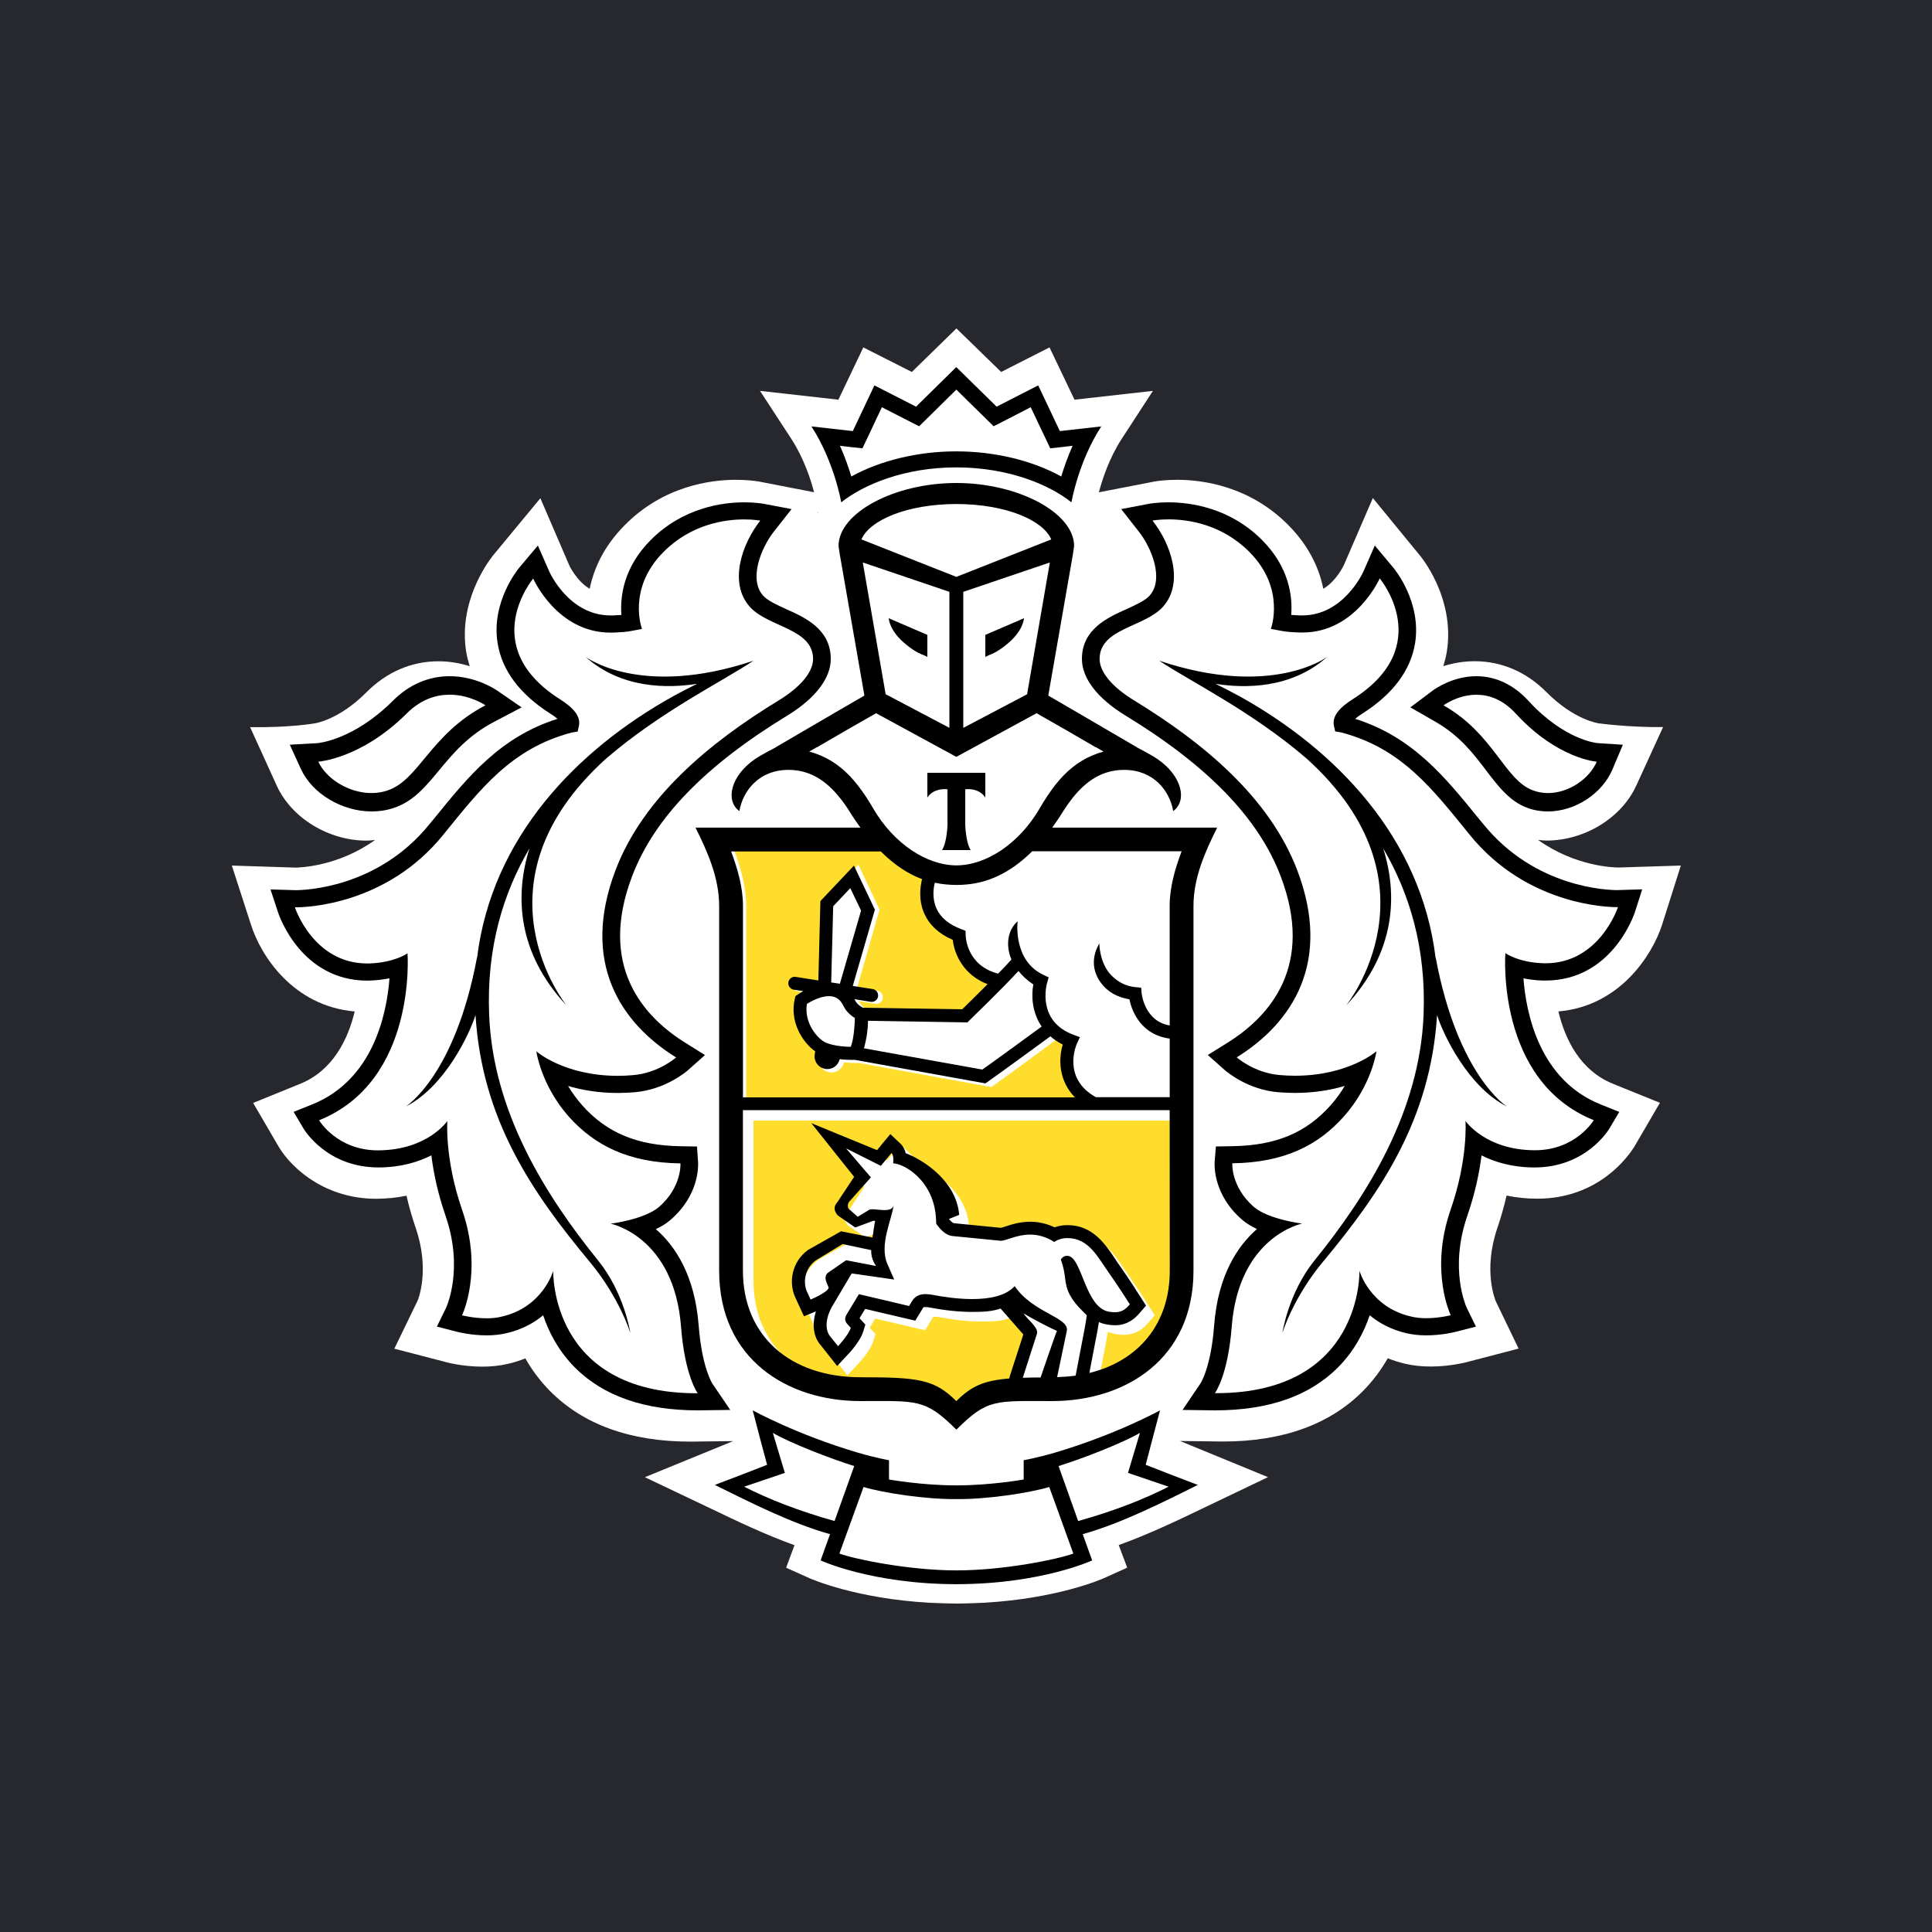 <svg width="150" height="150" viewBox="0 0 150 150" fill="none" xmlns="http://www.w3.org/2000/svg">
<rect width="150" height="150" fill="#27282E"/>
<path d="M129.04 71.809L130.5 67.202L125.669 67.352C125.261 67.352 122.294 67.269 119.415 65.212C119.63 65.233 119.844 65.262 120.063 65.262C123.026 65.262 125.892 63.504 127.041 60.991L129.12 56.45C126.515 56.483 124.133 56.16 124.133 56.16C124.111 56.156 122.235 55.919 120.063 53.734C118.506 52.167 116.579 51.337 114.491 51.337C113.578 51.337 112.761 51.499 112.059 51.719C112.168 51.35 112.273 50.977 112.332 50.591C112.997 46.341 110.22 43.098 110.22 43.102L106.588 38.669L104.336 43.878C104.328 43.894 103.759 45.113 102.741 45.711C102.434 44.181 101.681 42.46 100.069 40.813C97.03 37.712 93.331 37.252 91.395 37.252C90.499 37.252 89.859 37.347 89.703 37.372L85.318 38.222C85.571 37.256 86.109 35.576 87.094 34.063L89.514 30.347L83.424 31.032L81.484 26.972L77.73 28.88L74.258 25.5L70.795 28.88L67.028 26.972L65.092 31.032L59.007 30.347L61.431 34.063C62.416 35.576 62.955 37.252 63.203 38.218L59.02 37.405L58.877 37.38C58.666 37.347 58.031 37.252 57.13 37.252C55.194 37.252 51.495 37.716 48.465 40.813C46.849 42.455 46.096 44.181 45.784 45.711C44.774 45.122 44.21 43.919 44.21 43.919L41.954 38.682L38.264 43.144C37.813 43.72 35.587 46.768 36.193 50.599C36.256 50.981 36.357 51.354 36.467 51.723C35.768 51.503 34.951 51.342 34.038 51.342C31.951 51.342 30.023 52.171 28.462 53.738C26.299 55.915 24.431 56.16 24.447 56.16C24.447 56.16 22.473 56.508 19.418 56.454L21.485 60.995C22.633 63.512 25.504 65.266 28.462 65.266C28.685 65.266 28.9 65.237 29.119 65.216C26.248 67.273 23.282 67.356 22.924 67.36L18 67.202L19.49 71.805C20.239 74.177 22.743 78.108 27.54 78.531C27.019 80.687 25.861 83.1 23.32 84.141L19.654 85.63L21.653 89.059C22.781 90.909 25.428 93.073 29.199 93.073C30.015 93.069 30.802 92.99 31.56 92.833C31.753 93.678 31.997 94.524 32.283 95.362C33.407 98.654 32.439 100.952 32.426 100.976L30.617 104.712L34.657 105.762C34.707 105.778 35.928 106.106 37.456 106.106C38.15 106.106 38.811 106.035 39.434 105.89C39.905 105.782 40.355 105.637 40.789 105.463C41.31 106.388 41.946 107.229 42.687 107.984C45.275 110.601 48.94 111.927 53.587 111.927H53.603L56.92 111.886L50.068 114.689L55.27 117.165C57.16 118.073 59.403 119.147 61.683 119.968L61.035 121.718L62.828 122.522C62.988 122.593 66.435 124.114 72.167 124.438C72.167 124.438 73.551 124.5 74.313 124.5C75.075 124.5 76.443 124.434 76.443 124.434C82.136 124.102 85.558 122.597 85.718 122.522L87.515 121.713L86.858 119.959C89.207 119.113 91.53 117.998 93.34 117.127L98.444 114.685L91.614 111.878L94.943 111.919C99.593 111.919 103.263 110.592 105.847 107.972C106.584 107.221 107.219 106.379 107.745 105.455C108.179 105.629 108.633 105.774 109.104 105.882C109.723 106.027 110.384 106.097 111.078 106.097C112.58 106.097 113.813 105.77 113.847 105.762L117.904 104.704L116.136 101.038C116.095 100.943 115.127 98.65 116.25 95.353C116.537 94.512 116.776 93.666 116.97 92.824C117.732 92.982 118.527 93.065 119.348 93.065C124.149 93.065 126.452 89.735 126.898 89.013L128.876 85.622L125.21 84.137C122.664 83.096 121.511 80.679 120.993 78.527C125.723 78.129 128.265 74.198 129.04 71.809ZM63.523 39.806L63.472 39.818L63.514 39.764L63.523 39.806Z" fill="white"/>
<path d="M74.25 39C70.722 39.005 68.078 40.343 67.5 41.916L74.25 45L81 41.916C80.426 40.343 77.782 39.005 74.25 39Z" fill="white"/>
<path d="M75.075 116.369H75.067H75.004H74.933H74.929C72.602 116.385 69.401 115.928 67.856 115.5L66 120.29C67.224 120.706 71.37 121.5 75.004 121.5C78.63 121.5 82.78 120.702 84 120.29L82.148 115.5C80.599 115.933 77.402 116.385 75.075 116.369Z" fill="white"/>
<path d="M88.046 111C86.821 111.882 84.089 113.206 82.5 113.821L83.835 118.5C86.294 117.646 88.322 116.646 90 115.576L87.231 114.403L88.046 111Z" fill="white"/>
<path d="M60.455 111L61.274 114.403L58.5 115.576C60.175 116.646 62.215 117.646 64.664 118.5L66 113.821C64.417 113.206 61.68 111.878 60.455 111Z" fill="white"/>
<path d="M74.244 34.264C76.967 34.264 79.64 34.893 81.693 36C81.881 35.39 82.143 34.651 82.5 33.877L81.724 33.968L80.909 34.052L80.564 33.335L79.526 31.213L77.633 32.168L76.897 32.532L76.309 31.971L74.252 30L72.199 31.971L71.611 32.532L70.874 32.168L68.97 31.213L67.944 33.335L67.591 34.052L66.776 33.968L66 33.877C66.356 34.654 66.615 35.39 66.807 36C68.864 34.893 71.529 34.264 74.244 34.264Z" fill="white"/>
<path d="M118.899 61.302C119.327 61.439 119.765 61.5 120.198 61.5C122.068 61.5 123.877 60.384 124.5 59.106C124.5 59.106 121.069 58.912 117.381 55.455C116.206 54.334 114.964 54 113.898 54C112.242 54 111 54.809 111 54.809C115.454 56.997 116.363 60.512 118.899 61.302Z" fill="white"/>
<path d="M29.32 61.5C29.704 61.5 30.094 61.439 30.466 61.302C32.729 60.512 33.541 56.997 37.5 54.809C37.5 54.809 36.392 54 34.928 54C33.977 54 32.873 54.334 31.824 55.455C28.55 58.912 25.5 59.106 25.5 59.106C26.046 60.384 27.657 61.5 29.32 61.5Z" fill="white"/>
<path d="M120.139 75.557C120.208 75.561 120.269 75.561 120.342 75.561C124.566 75.561 126 71.127 126 71.127H125.918C125.143 71.127 118.86 70.95 114.421 65.419C111.497 61.783 109.103 58.585 104.37 57.328L103.905 57.248L103.802 56.784C103.672 56.075 104.168 55.413 105.292 54.696C111.82 50.507 107.389 45.166 107.389 45.166C107.389 45.166 105.524 49.439 101.351 49.439C101.252 49.439 101.145 49.435 101.041 49.435C100.568 49.41 100.111 49.393 99.65 49.296L98.879 49.148C98.879 49.148 100.068 45.98 97.2 43.069C95.038 40.871 92.407 40.5 90.887 40.5C90.121 40.5 89.634 40.597 89.634 40.597C91.077 42.445 92.119 45.508 90.452 47.398C89.014 49.022 85.5 49.102 85.5 51.523C85.5 52.548 86.478 53.746 88.235 54.822C93.518 58.083 98.763 62.407 100.942 68.204C103.668 75.435 100.598 80.231 96.214 82.982C96.214 82.982 97.588 84.222 99.582 84.378C99.986 84.416 100.382 84.433 100.753 84.433C104.96 84.433 107.135 82.501 107.135 82.501C107.135 82.501 106.777 85.171 104.585 87.652C102.566 89.942 99.913 91.288 95.869 91.347C95.869 91.347 95.74 93.187 97.532 94.777C98.677 95.781 101.325 96.11 101.325 96.11C101.325 96.11 96.369 97.093 95.822 104.265C95.525 108.15 94.513 109.5 94.513 109.5H94.603C106.105 109.5 105.808 99.835 105.808 99.835C105.808 99.835 106.609 102.695 109.817 103.442C110.205 103.543 110.618 103.581 111.014 103.581C112.048 103.581 112.944 103.345 112.944 103.345C112.944 103.345 111.264 99.873 112.931 95.017C114.313 90.989 114.089 88.002 114.089 88.002C114.089 88.002 115.639 90.297 119.481 90.318H119.519C122.719 90.318 124.114 87.943 124.114 87.943C116.445 84.825 117.203 74.76 117.203 74.76C117.203 74.76 118.197 75.485 120.139 75.557ZM117.831 86.07C114.713 84.564 112.741 80.564 112.263 79.122C111.747 87.053 107.794 92.558 103.173 97.857C100.774 100.603 99.939 103.273 99.939 103.273C99.939 103.273 100.4 100.249 102.475 97.785C106.786 92.71 110.881 86.395 111.187 79.092C111.398 73.996 110.058 69.862 107.97 66.457C109.137 70.005 108.973 74.35 105.007 78.404C105.007 78.404 112.901 69.136 101.864 59.636C97.446 56.02 92.614 53.789 90.125 52.207C99.116 55.08 103.504 51.916 103.504 51.916C100.632 54.354 96.916 54.312 94.612 53.962C95.237 54.261 95.887 54.573 96.589 54.94C104.168 58.973 110.98 65.609 112.143 74.802V74.73C113.908 83.754 117.831 86.07 117.831 86.07Z" fill="white"/>
<path d="M47.177 96.11C47.177 96.11 49.826 95.785 50.972 94.777C52.759 93.187 52.634 91.347 52.634 91.347C48.586 91.292 45.937 89.942 43.904 87.656C41.729 85.175 41.368 82.505 41.368 82.505C41.368 82.505 43.542 84.437 47.746 84.437C48.125 84.437 48.517 84.42 48.922 84.382C50.915 84.226 52.294 82.986 52.294 82.986C47.91 80.235 44.834 75.435 47.556 68.204C49.74 62.412 54.981 58.083 60.265 54.822C62.022 53.746 63 52.553 63 51.523C63 49.102 59.49 49.022 58.052 47.398C56.385 45.508 57.431 42.441 58.87 40.597C58.87 40.597 58.392 40.5 57.621 40.5C56.105 40.5 53.474 40.871 51.312 43.069C48.435 45.98 49.628 49.148 49.628 49.148L48.857 49.296C48.396 49.393 47.935 49.41 47.466 49.435C47.358 49.435 47.263 49.439 47.16 49.439C42.978 49.439 41.122 45.17 41.122 45.17C41.122 45.17 36.691 50.511 43.215 54.7C44.339 55.417 44.83 56.08 44.701 56.788L44.598 57.252L44.124 57.332C39.4 58.59 37.001 61.788 34.077 65.424C29.645 70.946 23.37 71.127 22.586 71.127H22.5C22.5 71.127 23.934 75.561 28.159 75.561C28.228 75.561 28.288 75.561 28.361 75.557C30.304 75.489 31.303 74.76 31.303 74.76C31.303 74.76 32.052 84.821 24.391 87.943C24.391 87.943 25.786 90.318 28.986 90.318H29.024C32.87 90.297 34.417 88.002 34.417 88.002C34.417 88.002 34.193 90.989 35.571 95.017C37.237 99.873 35.567 103.345 35.567 103.345C35.567 103.345 36.462 103.581 37.492 103.581C37.892 103.581 38.301 103.543 38.685 103.442C41.889 102.695 42.694 99.835 42.694 99.835C42.694 99.835 42.401 109.5 53.904 109.5H53.986C53.986 109.5 52.978 108.15 52.686 104.265C52.134 97.093 47.177 96.11 47.177 96.11ZM45.33 97.857C40.709 92.558 36.76 87.053 36.238 79.122C35.76 80.56 33.796 84.564 30.679 86.07C30.679 86.07 34.597 83.754 36.359 74.73V74.802C37.526 65.614 44.335 58.973 51.919 54.94C52.612 54.569 53.271 54.257 53.892 53.962C51.587 54.312 47.871 54.354 44.998 51.916C44.998 51.916 49.387 55.08 58.374 52.207C55.885 53.789 51.058 56.02 46.639 59.636C35.597 69.136 43.495 78.404 43.495 78.404C39.524 74.346 39.365 70.005 40.532 66.457C38.439 69.866 37.104 73.996 37.319 79.092C37.621 86.395 41.716 92.71 46.019 97.785C48.099 100.244 48.568 103.273 48.568 103.273C48.568 103.273 47.724 100.603 45.33 97.857Z" fill="white"/>
<path d="M66.13 60.478C66.311 60.677 66.488 60.894 66.657 61.11C66.698 61.161 66.735 61.207 66.776 61.267C66.932 61.483 67.093 61.712 67.245 61.945C67.278 61.992 67.311 62.047 67.348 62.102C67.533 62.39 67.706 62.687 67.879 62.992C69.462 65.812 72 67.496 74.25 67.5C76.504 67.496 79.034 65.812 80.626 62.992C80.802 62.679 80.979 62.373 81.165 62.089C81.193 62.047 81.222 62.009 81.247 61.966C81.403 61.725 81.568 61.487 81.74 61.258C81.778 61.207 81.811 61.165 81.843 61.123C82.02 60.898 82.201 60.677 82.386 60.474C82.419 60.44 82.444 60.41 82.472 60.385C83.279 59.532 84.241 58.884 85.5 58.523L84.941 58.188H84.907L82.678 56.853L80.387 55.5L74.266 58.935L74.25 58.922L74.238 58.935L68.113 55.5L65.826 56.849L63.592 58.184H63.568L63 58.519C64.263 58.88 65.221 59.52 66.031 60.372C66.069 60.406 66.093 60.444 66.13 60.478ZM71.774 60.202H74.365H76.952V62.034C76.344 61.267 75.159 61.424 75.159 61.424V64.065C75.159 64.065 75.204 65.363 75.644 65.927H74.365H73.082C73.53 65.367 73.571 64.065 73.571 64.065V61.424C73.571 61.424 72.391 61.267 71.774 62.034V60.202Z" fill="white"/>
<path d="M73.5 57V45.897L67.5 43.5L69.084 54.26L73.5 57ZM72.21 48.623V50.406L71.92 50.248C71.905 50.234 71.48 50.121 70.735 49.427C69.505 48.303 69.483 47.267 69.483 47.267L72.21 48.623Z" fill="white"/>
<path d="M79.422 54.26L81 43.5L75 45.897V57L79.422 54.26ZM76.29 48.623L79.02 47.271C79.02 47.271 78.998 48.307 77.763 49.431C77.021 50.125 76.592 50.239 76.577 50.252L76.287 50.41V48.623H76.29Z" fill="white"/>
<path d="M64.266 82.17C64.789 82.443 65.423 82.5 65.747 82.5C65.76 82.443 65.777 82.371 65.793 82.285C65.823 82.147 65.85 82.013 65.87 81.86C65.96 81.191 65.993 80.432 66 79.944C65.78 79.748 65.47 79.4 65.296 78.879C65.096 78.277 64.813 78 64.396 78C63.856 78 63.276 78.463 63.029 78.683C62.832 80.35 63.689 81.865 64.266 82.17Z" fill="white"/>
<path d="M79.239 76.5C78.016 77.829 75.625 80.144 75.507 80.262L75.364 80.409L67.806 80.291C67.802 81.039 67.68 81.677 67.561 82.143C67.541 82.221 67.52 82.303 67.5 82.385L76.492 84C77.428 83.346 80.003 81.465 81 80.729C80.272 79.665 80.203 78.406 80.367 77.518C79.892 77.212 79.529 76.868 79.239 76.5Z" fill="white"/>
<path d="M79.754 66.013C77.954 67.816 76.226 68.482 74.684 68.635C74.405 68.665 74.122 68.682 73.835 68.682H73.814H73.797C73.509 68.682 73.222 68.665 72.943 68.635C72.673 68.61 72.39 68.567 72.107 68.503C72.005 68.908 71.879 69.757 72.242 70.558C72.567 71.288 73.231 71.829 74.198 72.187L74.523 72.315L74.528 72.669C74.528 72.776 74.604 75.07 77.084 75.705C77.49 75.283 77.857 74.903 78.128 74.588C77.621 73.385 77.887 72.158 78.622 71.556C78.588 71.684 78.267 74.695 80.658 75.812L81.051 75.999L80.933 76.422C80.895 76.549 80.097 79.462 82.991 80.545L83.502 80.741L83.274 81.244C83.223 81.355 82.086 83.999 84.761 85.5H90.562V80.852C88.5 80.596 87.626 78.925 87.402 77.739C86.442 77.573 85.699 77.155 85.192 76.473C83.975 74.857 85.023 73.377 85.036 73.296C85.031 73.309 85.036 74.887 85.999 75.859C86.476 76.328 87.043 76.69 87.9 76.771L88.323 76.81L88.361 77.245C88.369 77.338 88.602 79.471 90.566 79.807L90.562 70.315C90.562 68.844 90.989 67.365 91.5 66H79.754V66.013Z" fill="white"/>
<path d="M64.7 70.701L64.5 77.878L65.37 78L67.5 71.116L66.419 69L64.7 70.701Z" fill="white"/>
<path d="M82.334 98.462C82.382 98.462 82.437 98.471 82.49 98.484C83.467 98.78 83.715 102.522 85.431 102.857C85.599 102.895 85.754 102.903 85.89 102.903C86.385 102.903 86.681 102.679 87 102.281C87 102.281 86.138 100.841 85.491 99.872C84.633 98.602 83.966 97.065 82.37 97.065C82.334 97.065 82.286 97.065 82.246 97.07C81.719 97.099 81.396 97.37 81.396 97.37C80.749 96.938 80.146 96.79 79.6 96.79C78.597 96.79 77.819 97.277 77.432 97.277H77.416L73.847 96.905C73.288 96.85 72.85 96.252 72.69 96.02C72.65 95.956 72.63 95.918 72.63 95.918C72.63 95.816 72.63 95.711 72.622 95.618C72.502 92.523 70.243 91.198 69.44 91.177C69.44 91.177 69.536 90.588 69.317 90.364L68.53 91.376L65.948 90L67.788 92.282L66.227 94.14C66.031 94.352 66.055 94.64 66.135 94.758L66.81 95.389L67.664 94.838C67.708 94.805 67.784 94.796 67.879 94.796C68.115 94.796 68.47 94.86 68.79 94.86C69.137 94.86 69.44 94.779 69.477 94.432C69.369 95.579 68.367 97.573 69.025 99.139L69.512 100.321L66.359 99.838L64.882 102.484C64.427 103.365 64.355 104.317 64.794 104.834L65.345 105.566C65.345 105.566 66.119 104.694 66.295 104.122L66.043 103.83C65.832 103.585 65.844 103.365 65.972 103.098L66.898 101.468L70.622 102.399L70.817 102.044C71.069 101.599 71.432 101.464 71.832 101.464C71.995 101.464 72.163 101.485 72.338 101.515C73.029 101.658 74.167 101.853 75.304 101.853C76.554 101.853 77.791 101.616 78.45 100.833C79.799 102.954 82.533 103.293 82.318 104.368L81.599 108C82.074 107.979 82.533 107.945 82.968 107.882L83.651 104.101C83.727 103.69 83.799 103.136 83.799 103.136C83.535 102.852 82.897 102.251 82.537 101.523C82.054 100.541 82.318 100.029 81.867 98.75C81.883 98.759 82.018 98.462 82.334 98.462ZM68.402 93.154C68.219 93.15 68.087 92.984 68.095 92.79C68.111 92.603 68.259 92.455 68.439 92.472C68.622 92.481 68.754 92.65 68.746 92.836C68.73 93.022 68.578 93.166 68.402 93.154Z" fill="white"/>
<path d="M63.471 102C63.471 102 64.873 101.447 64.999 101.05L64.814 100.602C64.682 100.31 64.7 99.992 64.954 99.817L66.469 98.811L69 99.277C69 99.277 68.542 98.728 68.587 97.992L66.174 97.5L63.897 98.833C62.922 99.534 62.85 100.68 63.172 101.36L63.471 102Z" fill="white"/>
<path d="M79.5 108C79.973 107.98 80.494 107.97 81.066 107.97C81.066 107.97 82.424 103.779 82.5 103.644C81.738 103.289 80.158 102.405 79.547 102C79.95 102.635 80.929 103.364 80.735 103.924L79.5 108Z" fill="white"/>
<path d="M91.5 87H58.5V99.406C58.5 104.478 62.173 107.654 67.593 107.654C72.124 107.654 73.317 107.829 75.002 109.5C76.163 108.344 77.124 107.912 79.095 107.75L79.141 107.558L80.181 104.345C80.123 104.274 78.422 102.341 78.422 102.341C77.748 102.565 77.182 102.603 76.229 102.603C75.252 102.603 74.149 102.491 72.956 102.266C72.835 102.237 72.723 102.229 72.61 102.229C72.465 102.229 72.452 102.241 72.415 102.312L72.207 102.653L71.828 103.276L71.117 103.114L67.951 102.37L67.519 103.085L67.585 103.16L67.972 103.584L67.802 104.137C67.569 104.86 66.811 105.704 66.583 105.937L65.792 106.785L65.073 105.875L64.532 105.197C63.962 104.561 63.829 103.584 64.149 102.561C64.141 102.569 64.128 102.574 64.116 102.574L63.221 102.944L62.818 102.071L62.535 101.451C62.048 100.362 62.227 98.77 63.537 97.809L66.088 96.371L68.513 96.849C68.571 96.616 68.658 95.785 68.729 95.573C68.683 95.568 68.638 95.556 68.592 95.556L67.194 96.076L65.846 95.144C65.846 95.144 65.318 94.637 65.796 94.13L67.103 92.155L63.796 88.006L68.879 90.093L69.216 89.673L69.902 88.854L70.68 89.594C70.901 89.806 71.025 90.068 71.088 90.33C72.49 90.875 74.998 92.484 75.218 95.099L74.432 95.415V95.435C74.611 95.647 74.761 95.735 74.807 95.743L78.434 96.101C78.525 96.084 78.642 96.042 78.771 96.005C79.22 95.851 79.898 95.631 80.701 95.631C81.354 95.631 81.987 95.78 82.594 96.063C82.819 95.98 83.093 95.918 83.409 95.897L83.584 95.892C85.526 95.892 86.492 97.344 87.265 98.499C87.394 98.699 87.523 98.89 87.657 99.077C88.335 100.033 89.221 101.434 89.258 101.493L89.657 102.116L89.166 102.686C88.788 103.122 88.222 103.634 87.249 103.634C87.049 103.634 86.829 103.613 86.591 103.567C86.383 103.53 86.196 103.467 86.013 103.393C85.984 103.584 85.947 103.813 85.909 104.008L85.273 107.326C89.079 106.39 91.496 103.517 91.496 99.41L91.5 87Z" fill="#FFDD2D"/>
<path d="M57.93 85.5H84C82.698 84.145 82.715 82.427 83.049 81.31C82.669 81.127 82.356 80.905 82.077 80.667C81.058 81.425 77.948 83.71 77.137 84.281L76.964 84.4L66.732 82.534H66.525C66.28 82.534 65.921 82.525 65.528 82.478C65.418 82.943 65.021 83.263 64.564 83.263C64.514 83.263 64.455 83.258 64.4 83.245C64.133 83.198 63.901 83.062 63.745 82.836C63.584 82.615 63.521 82.35 63.567 82.078L63.605 81.856C62.549 81.106 61.577 79.431 62.008 77.666L62.05 77.478L62.198 77.372C62.219 77.355 62.396 77.236 62.658 77.082L61.915 76.967C61.636 76.916 61.45 76.656 61.492 76.379C61.539 76.097 61.801 75.897 62.075 75.953L63.846 76.234L64.007 69.943L66.644 67.129L68.288 70.621L66.551 76.673L68.114 76.92C68.389 76.963 68.579 77.223 68.537 77.508C68.495 77.76 68.283 77.934 68.034 77.934C68.008 77.934 67.979 77.934 67.954 77.93L66.681 77.721C66.699 77.76 66.724 77.781 66.741 77.824C66.876 78.105 67.176 78.31 67.354 78.395L75.155 78.518C75.484 78.195 76.304 77.385 77.145 76.528C75.227 75.795 74.529 74.124 74.411 73.016C73.338 72.555 72.598 71.865 72.188 70.966C71.689 69.853 71.867 68.741 71.998 68.199C70.958 67.816 69.864 67.117 68.748 66H57C57.503 67.364 57.93 68.843 57.93 70.314V85.5Z" fill="#FFDD2D"/>
<path d="M90.87 114.475L88.951 113.726L89.48 111.705L90.064 109.5C90.064 109.5 86.661 111.379 81.868 112.793C80.507 113.191 79.478 113.371 79.478 113.371V114.869C79.478 114.869 76.915 115.323 74.324 115.323H74.294H74.257H74.206H74.177C71.585 115.323 69.022 114.869 69.022 114.869V113.371C69.022 113.371 67.989 113.191 66.632 112.793C61.839 111.379 58.441 109.5 58.441 109.5L59.016 111.705L59.558 113.726L57.634 114.475L55.5 115.289C57.949 116.492 61.339 118.247 64.444 119.112L63.713 121.15C63.713 121.15 67.649 122.978 74.206 122.996V123H74.227H74.257H74.281H74.299V122.996C80.864 122.978 84.796 121.15 84.796 121.15L84.061 119.112C87.165 118.247 90.564 116.492 93 115.289L90.87 114.475ZM57.777 115.426L60.936 114.355L60.003 111.251C61.394 112.056 64.515 113.263 66.321 113.824L64.796 118.093C62.007 117.31 59.684 116.398 57.777 115.426ZM74.257 121.925C70.589 121.925 66.401 121.064 65.17 120.619L67.044 115.451C68.598 115.914 71.833 116.406 74.181 116.389H74.185H74.257H74.319H74.328C76.676 116.406 79.902 115.914 81.465 115.451L83.334 120.619C82.103 121.069 77.919 121.925 74.257 121.925ZM83.708 118.093L82.187 113.824C83.998 113.263 87.111 112.056 88.505 111.251L87.577 114.355L90.732 115.426C88.82 116.398 86.51 117.31 83.708 118.093Z" fill="black"/>
<path d="M74.246 36.288C78.234 36.288 81.426 37.599 83.188 39C83.188 39 83.712 35.871 85.5 33.107L82.288 33.469L80.606 29.922L77.377 31.574L74.246 28.5L71.123 31.574L67.889 29.922L66.212 33.469L63 33.107C64.788 35.871 65.312 39 65.312 39C67.079 37.599 70.261 36.288 74.246 36.288ZM66.067 34.712L66.959 34.806L67.345 34.001L68.469 31.617L70.553 32.685L71.359 33.094L72.003 32.464L74.25 30.25L76.502 32.464L77.145 33.094L77.951 32.685L80.023 31.617L81.159 34.001L81.537 34.806L82.429 34.712L83.278 34.61C82.888 35.483 82.601 36.309 82.395 36.995C80.147 35.751 77.222 35.044 74.242 35.044C71.273 35.044 68.353 35.751 66.097 36.995C65.887 36.309 65.604 35.479 65.213 34.61L66.067 34.712Z" fill="black"/>
<path d="M119.987 76.129C125.134 76.129 126.854 71.052 126.927 70.837L127.5 69.049L125.57 69.107H125.562C124.882 69.107 119.204 68.962 115.178 64.001L114.797 63.541C112.166 60.298 109.671 57.216 105.213 55.81C105.341 55.698 105.525 55.557 105.778 55.4C108.144 53.89 109.522 52.056 109.868 49.929C110.373 46.727 108.268 44.176 108.174 44.072L106.74 42.355L105.846 44.392C105.787 44.52 104.28 47.78 101.114 47.78H100.879C100.661 47.768 100.455 47.759 100.25 47.743C100.361 46.287 100.087 44.035 97.982 41.924C95.454 39.382 92.347 39 90.722 39C89.853 39 89.275 39.104 89.216 39.112L87.05 39.527L88.385 41.231C89.434 42.546 90.384 44.972 89.258 46.242C88.899 46.644 88.159 46.972 87.448 47.299C85.989 47.95 84 48.855 84 51.161C84 52.654 85.194 54.213 87.359 55.54C93.768 59.447 97.721 63.524 99.428 68.025C102.068 74.947 98.624 78.895 95.278 80.973L93.776 81.911L95.09 83.08C95.265 83.229 96.874 84.602 99.249 84.801C99.698 84.83 100.13 84.855 100.532 84.855C102.056 84.855 103.352 84.623 104.405 84.312C104.114 84.805 103.758 85.307 103.309 85.813C101.397 87.962 99.044 88.941 95.659 88.99L94.401 89.011L94.303 90.235C94.29 90.479 94.196 92.748 96.412 94.677C96.75 94.975 97.161 95.22 97.589 95.423C96.087 96.734 94.559 99.015 94.264 102.926C94.016 106.19 93.212 107.397 93.203 107.41L91.812 109.467L94.324 109.5C98.474 109.5 101.653 108.388 103.857 106.19C105.157 104.888 105.902 103.42 106.343 102.117C107.066 102.715 107.998 103.237 109.214 103.515C109.676 103.619 110.181 103.677 110.724 103.677C111.896 103.677 112.876 103.436 112.987 103.411L114.592 102.997L113.881 101.545C113.83 101.429 112.491 98.517 113.933 94.361C114.553 92.566 114.87 90.956 115.024 89.704C116.034 90.214 117.385 90.637 119.135 90.641C123.106 90.641 124.856 87.767 124.937 87.647L125.72 86.328L124.27 85.747C119.538 83.843 118.489 78.729 118.28 75.959C118.708 76.037 119.195 76.112 119.747 76.129H119.987ZM123.739 86.971C123.739 86.971 122.353 89.305 119.174 89.305H119.135C115.319 89.285 113.779 87.029 113.779 87.029C113.779 87.029 114.001 89.965 112.623 93.926C110.968 98.7 112.636 102.113 112.636 102.113C112.636 102.113 111.747 102.345 110.719 102.345C110.326 102.345 109.915 102.308 109.53 102.208C106.343 101.474 105.547 98.662 105.547 98.662C105.547 98.662 105.842 108.165 94.414 108.165H94.324C94.324 108.165 95.33 106.837 95.629 103.017C96.172 95.966 101.097 95 101.097 95C101.097 95 98.47 94.681 97.332 93.69C95.552 92.126 95.676 90.318 95.676 90.318C99.698 90.264 102.329 88.936 104.336 86.684C106.51 84.246 106.869 81.62 106.869 81.62C106.869 81.62 104.708 83.52 100.528 83.52C100.16 83.52 99.766 83.503 99.364 83.466C97.388 83.312 96.019 82.093 96.019 82.093C100.37 79.389 103.424 74.669 100.716 67.56C98.547 61.865 93.336 57.61 88.09 54.404C86.345 53.346 85.373 52.172 85.373 51.161C85.373 48.78 88.865 48.705 90.298 47.104C91.95 45.246 90.914 42.231 89.481 40.419C89.481 40.419 89.964 40.323 90.726 40.323C92.236 40.323 94.85 40.692 96.998 42.849C99.852 45.711 98.667 48.826 98.667 48.826L99.433 48.971C99.891 49.066 100.344 49.083 100.815 49.103C100.918 49.103 101.02 49.108 101.123 49.108C105.269 49.108 107.121 44.906 107.121 44.906C107.121 44.906 111.528 50.161 105.042 54.275C103.925 54.98 103.433 55.632 103.562 56.328L103.664 56.785L104.126 56.864C108.828 58.099 111.207 61.243 114.113 64.819C118.524 70.256 124.766 70.43 125.536 70.43H125.618C125.618 70.43 124.193 74.789 119.995 74.789C119.927 74.789 119.867 74.789 119.794 74.785C117.865 74.719 116.876 74.001 116.876 74.001C116.876 74.001 116.119 83.901 123.739 86.971Z" fill="black"/>
<path d="M111.437 56.033C113.319 57.101 114.413 58.533 115.373 59.803C116.316 61.041 117.213 62.235 118.613 62.732C119.112 62.915 119.641 63 120.177 63C122.282 63 124.394 61.627 125.195 59.726L126 57.822L124.051 57.696C123.958 57.692 121.451 57.45 118.66 54.405C117.511 53.157 116.124 52.5 114.627 52.5C112.799 52.5 111.445 53.475 111.294 53.573L109.5 54.919L111.437 56.033ZM114.631 53.94C115.57 53.94 116.664 54.28 117.7 55.42C120.948 58.939 123.971 59.136 123.971 59.136C123.422 60.433 121.829 61.573 120.181 61.573C119.8 61.573 119.418 61.511 119.037 61.372C116.803 60.567 116.002 56.99 112.074 54.763C112.074 54.763 113.172 53.94 114.631 53.94Z" fill="black"/>
<path d="M111.463 74.326V74.395C110.33 65.002 103.689 58.219 96.301 54.092C95.617 53.717 94.987 53.398 94.374 53.092C96.624 53.449 100.247 53.493 103.043 51C103.043 51 98.765 54.234 90 51.297C92.426 52.915 97.14 55.196 101.443 58.892C112.202 68.603 104.503 78.078 104.503 78.078C108.369 73.934 108.529 69.492 107.391 65.865C109.427 69.345 110.729 73.572 110.527 78.781C110.229 86.246 106.237 92.702 102.035 97.89C100.016 100.408 99.562 103.5 99.562 103.5C99.562 103.5 100.377 100.77 102.715 97.963C107.219 92.546 111.068 86.919 111.572 78.811C112.038 80.282 113.957 84.374 117 85.914C117.008 85.918 113.184 83.55 111.463 74.326Z" fill="black"/>
<path d="M55.303 107.414C55.298 107.401 54.503 106.194 54.246 102.93C53.947 99.019 52.424 96.737 50.918 95.427C51.355 95.228 51.757 94.983 52.094 94.68C54.306 92.751 54.212 90.483 54.199 90.238L54.114 89.014L52.847 88.993C49.472 88.939 47.115 87.96 45.203 85.816C44.758 85.31 44.399 84.808 44.108 84.315C45.16 84.626 46.448 84.858 47.975 84.858C48.386 84.858 48.809 84.833 49.258 84.804C51.632 84.605 53.241 83.236 53.421 83.083L54.734 81.913L53.232 80.976C49.874 78.894 46.444 74.945 49.079 68.026C50.786 63.526 54.734 59.449 61.15 55.541C63.315 54.214 64.5 52.655 64.5 51.161C64.5 48.855 62.515 47.947 61.056 47.3C60.346 46.972 59.606 46.645 59.247 46.242C58.118 44.977 59.071 42.546 60.115 41.231L61.459 39.527L59.285 39.112C59.221 39.104 58.652 39 57.78 39C56.154 39 53.057 39.382 50.525 41.924C48.416 44.04 48.138 46.292 48.245 47.744C48.039 47.76 47.834 47.769 47.62 47.781H47.389C44.215 47.781 42.714 44.521 42.654 44.392L41.76 42.355L40.314 44.073C40.232 44.176 38.119 46.732 38.633 49.929C38.975 52.057 40.352 53.891 42.718 55.401C42.975 55.558 43.154 55.699 43.283 55.811C38.829 57.217 36.34 60.303 33.709 63.547L33.328 64.007C29.307 68.968 23.618 69.113 22.938 69.113L21 69.055L21.59 70.843C21.659 71.058 23.374 76.135 28.524 76.135L28.773 76.127C29.316 76.11 29.803 76.04 30.24 75.957C30.026 78.724 28.978 83.838 24.242 85.746L22.797 86.326L23.579 87.645C23.657 87.766 25.41 90.64 29.389 90.64C31.125 90.636 32.477 90.213 33.491 89.703C33.645 90.955 33.961 92.565 34.582 94.361C36.023 98.517 34.68 101.429 34.629 101.545L33.919 102.997L35.527 103.411C35.634 103.436 36.622 103.677 37.79 103.677C38.337 103.677 38.842 103.618 39.296 103.515C40.515 103.237 41.456 102.714 42.17 102.117C42.607 103.419 43.355 104.888 44.651 106.19C46.859 108.389 50.033 109.5 54.182 109.5L56.697 109.467L55.303 107.414ZM54.088 108.173C42.662 108.173 42.953 98.67 42.953 98.67C42.953 98.67 42.157 101.482 38.971 102.217C38.59 102.316 38.183 102.353 37.786 102.353C36.759 102.353 35.873 102.121 35.873 102.121C35.873 102.121 37.533 98.707 35.878 93.933C34.509 89.972 34.731 87.036 34.731 87.036C34.731 87.036 33.196 89.292 29.376 89.313H29.337C26.159 89.313 24.773 86.978 24.773 86.978C32.387 83.912 31.639 74.016 31.639 74.016C31.639 74.016 30.651 74.729 28.717 74.8C28.648 74.804 28.584 74.804 28.516 74.804C24.315 74.804 22.895 70.444 22.895 70.444H22.98C23.755 70.444 29.988 70.27 34.398 64.832C37.302 61.257 39.685 58.117 44.378 56.877L44.848 56.798L44.951 56.342C45.079 55.645 44.591 54.994 43.475 54.289C36.99 50.17 41.396 44.919 41.396 44.919C41.396 44.919 43.24 49.116 47.393 49.116C47.496 49.116 47.59 49.112 47.697 49.112C48.163 49.087 48.625 49.071 49.079 48.975L49.844 48.83C49.844 48.83 48.66 45.715 51.517 42.853C53.665 40.692 56.278 40.327 57.784 40.327C58.55 40.327 59.025 40.423 59.025 40.423C57.596 42.239 56.561 45.251 58.212 47.109C59.64 48.706 63.127 48.785 63.127 51.166C63.127 52.173 62.156 53.352 60.41 54.409C55.162 57.615 49.951 61.871 47.787 67.566C45.083 74.675 48.133 79.391 52.492 82.1C52.492 82.1 51.123 83.319 49.143 83.473C48.741 83.51 48.352 83.527 47.975 83.527C43.8 83.527 41.64 81.627 41.64 81.627C41.64 81.627 41.999 84.252 44.159 86.691C46.179 88.944 48.809 90.271 52.83 90.325C52.83 90.325 52.959 92.133 51.179 93.697C50.037 94.684 47.41 95.008 47.41 95.008C47.41 95.008 52.338 95.974 52.877 103.026C53.173 106.845 54.169 108.173 54.169 108.173H54.088Z" fill="black"/>
<path d="M28.845 63C29.435 63 30.011 62.915 30.556 62.732C32.092 62.235 33.067 61.041 34.096 59.801C35.148 58.531 36.333 57.099 38.387 56.03L40.5 54.92L38.538 53.574C38.373 53.471 36.9 52.5 34.91 52.5C33.273 52.5 31.754 53.153 30.505 54.406C27.459 57.448 24.728 57.694 24.627 57.699L22.5 57.819L23.374 59.73C24.252 61.622 26.553 63 28.845 63ZM31.553 55.417C32.687 54.276 33.881 53.936 34.91 53.936C36.493 53.936 37.692 54.759 37.692 54.759C33.41 56.992 32.532 60.566 30.084 61.372C29.682 61.51 29.261 61.573 28.845 61.573C27.047 61.573 25.309 60.437 24.714 59.135C24.714 59.13 28.008 58.933 31.553 55.417Z" fill="black"/>
<path d="M37.977 78.783C37.767 73.573 39.069 69.347 41.109 65.867C39.971 69.493 40.126 73.936 43.997 78.08C43.997 78.08 36.298 68.605 47.061 58.893C51.368 55.196 56.078 52.915 58.5 51.297C49.739 54.235 45.462 51 45.462 51C48.257 53.493 51.88 53.45 54.13 53.087C53.522 53.394 52.884 53.713 52.208 54.088C44.811 58.215 38.175 64.999 37.037 74.393V74.32C35.32 83.545 31.5 85.912 31.5 85.912C34.539 84.373 36.453 80.284 36.919 78.809C37.427 86.917 41.277 92.545 45.781 97.962C48.119 100.77 48.942 103.5 48.942 103.5C48.942 103.5 48.484 100.408 46.457 97.889C42.263 92.71 38.271 86.249 37.977 78.783Z" fill="black"/>
<path d="M72 60V61.92C72.533 61.116 73.562 61.28 73.562 61.28V64.049C73.562 64.049 73.526 65.409 73.137 66H74.252H75.364C74.981 65.413 74.942 64.049 74.942 64.049V61.28C74.942 61.28 75.971 61.116 76.5 61.92V60H74.252H72Z" fill="black"/>
<path d="M70.377 50.064C71.193 50.727 71.664 50.836 71.68 50.849L72 51V49.292L69 48C69 48.004 69.029 48.99 70.377 50.064Z" fill="black"/>
<path d="M78.119 50.064C79.475 48.99 79.5 48 79.5 48L76.5 49.292V51L76.816 50.849C76.836 50.836 77.303 50.727 78.119 50.064Z" fill="black"/>
<path d="M83.394 42.393C83.394 39.817 79.054 37.5 74.263 37.5H74.258H74.246H74.233C69.442 37.5 65.103 39.817 65.103 42.393L65.198 43.028L67.112 54.004L65.19 55.118L60.22 58.02H60.236C60.236 58.02 59.117 58.592 58.599 58.947C56.707 60.262 56.306 62.178 57.404 62.971C57.676 61.41 58.912 59.773 61.226 59.773C62.893 59.773 64.162 60.633 65.19 61.923C65.453 62.249 65.704 62.595 65.938 62.971C66.226 63.443 66.514 63.856 66.802 64.257H54C54.94 66.148 55.834 68.152 55.834 70.328V98.65C55.834 105.506 61.109 108.779 66.815 108.779C71.226 108.779 71.819 108.578 74.254 111C76.677 108.574 77.27 108.779 81.685 108.779C87.395 108.779 92.662 105.506 92.662 98.65V70.328C92.662 68.152 93.556 66.148 94.5 64.257H81.694C81.978 63.861 82.266 63.443 82.554 62.971C82.792 62.595 83.038 62.249 83.297 61.923C84.333 60.629 85.599 59.773 87.266 59.773C89.579 59.773 90.812 61.406 91.088 62.971C92.186 62.178 91.79 60.262 89.885 58.947C89.375 58.592 88.256 58.02 88.256 58.02H88.272L83.302 55.118L81.388 54.004L83.302 43.028L83.394 42.393ZM66.986 43.67L73.711 45.95V56.509L68.762 53.899L66.986 43.67ZM68.377 66.098C69.48 67.196 70.562 67.877 71.589 68.253C71.456 68.783 71.28 69.877 71.777 70.966C72.182 71.843 72.918 72.519 73.974 72.97C74.091 74.056 74.776 75.688 76.677 76.41C75.846 77.25 75.035 78.039 74.705 78.36L66.999 78.239C66.823 78.151 66.527 77.955 66.393 77.675C66.376 77.638 66.351 77.617 66.339 77.575L67.596 77.78C67.625 77.784 67.65 77.784 67.675 77.784C67.918 77.784 68.131 77.617 68.172 77.367C68.214 77.087 68.026 76.832 67.755 76.79L66.209 76.548L67.926 70.624L66.301 67.205L63.695 69.96L63.536 76.123L61.786 75.847C61.514 75.793 61.255 75.993 61.209 76.264C61.168 76.536 61.351 76.79 61.627 76.841L62.362 76.953C62.099 77.103 61.928 77.221 61.907 77.237L61.757 77.341L61.715 77.525C61.289 79.254 62.254 80.894 63.294 81.629L63.256 81.846C63.214 82.114 63.273 82.372 63.431 82.59C63.582 82.811 63.816 82.944 64.075 82.99C64.129 82.998 64.188 83.003 64.238 83.003C64.689 83.003 65.082 82.69 65.194 82.234C65.583 82.281 65.938 82.289 66.18 82.289H66.385L76.497 84.113L76.668 84.001C77.475 83.437 80.545 81.199 81.551 80.46C81.827 80.698 82.136 80.915 82.512 81.095C82.186 82.189 82.165 83.871 83.456 85.199H57.684V70.332C57.684 68.891 57.262 67.443 56.765 66.107H68.377V66.098ZM80.875 79.7C79.852 80.452 77.22 82.372 76.267 83.04L67.078 81.391C67.099 81.308 67.12 81.228 67.141 81.145C67.262 80.669 67.383 80.018 67.391 79.254L75.115 79.379L75.261 79.229C75.378 79.112 77.826 76.749 79.074 75.388C79.371 75.759 79.743 76.114 80.227 76.427C80.06 77.329 80.131 78.615 80.875 79.7ZM65.491 78.11C65.708 78.565 66.101 78.87 66.372 79.041C66.364 79.466 66.322 80.13 66.209 80.715C66.184 80.844 66.151 80.965 66.113 81.087C66.092 81.162 66.072 81.224 66.055 81.274C65.65 81.274 64.852 81.224 64.2 80.986C63.478 80.719 62.4 79.396 62.65 77.939C62.964 77.746 63.686 77.341 64.363 77.341C64.885 77.338 65.24 77.584 65.491 78.11ZM64.534 76.277L64.689 70.361L66.017 68.954L66.853 70.699L65.207 76.377L64.534 76.277ZM80.791 106.946C80.29 106.946 79.826 106.954 79.409 106.971L80.503 103.569C80.674 103.097 79.81 102.491 79.455 101.961C79.993 102.299 81.388 103.038 82.061 103.335C81.99 103.443 80.791 106.946 80.791 106.946ZM84.225 103.08L83.511 106.804C83.055 106.867 82.571 106.9 82.074 106.921L82.826 103.339C83.051 102.274 80.19 101.945 78.778 99.853C78.089 100.629 76.79 100.859 75.486 100.859C74.296 100.859 73.106 100.667 72.383 100.525C72.199 100.496 72.024 100.475 71.853 100.475C71.435 100.475 71.055 100.604 70.791 101.047L70.582 101.398L66.686 100.479L65.716 102.082C65.579 102.341 65.57 102.562 65.791 102.804L66.055 103.093C65.875 103.661 65.065 104.516 65.065 104.516L64.484 103.794C64.025 103.281 64.1 102.345 64.58 101.477L66.126 98.868L69.426 99.343L68.912 98.174C68.223 96.63 69.271 94.663 69.384 93.532C69.346 93.874 69.033 93.95 68.665 93.95C68.331 93.95 67.96 93.887 67.713 93.887C67.617 93.887 67.533 93.895 67.487 93.928L66.594 94.471L65.888 93.849C65.804 93.728 65.775 93.449 65.984 93.24L67.617 91.411L65.687 89.161L68.39 90.518L69.213 89.52C69.438 89.741 69.342 90.321 69.342 90.321C70.186 90.342 72.55 91.649 72.675 94.697C72.684 94.789 72.684 94.893 72.684 94.993C72.684 94.993 72.705 95.031 72.746 95.093C72.913 95.323 73.373 95.912 73.957 95.966L77.692 96.333H77.709C78.118 96.333 78.933 95.853 79.977 95.853C80.545 95.853 81.18 95.999 81.856 96.425C81.856 96.425 82.195 96.158 82.746 96.129C82.788 96.125 82.834 96.125 82.876 96.125C84.551 96.125 85.244 97.636 86.142 98.893C86.819 99.849 87.721 101.268 87.721 101.268C87.387 101.665 87.078 101.882 86.56 101.882C86.418 101.882 86.255 101.869 86.079 101.836C84.283 101.506 84.024 97.815 83.001 97.523C82.947 97.507 82.888 97.502 82.838 97.502C82.508 97.502 82.362 97.794 82.362 97.794C82.83 99.051 82.558 99.561 83.059 100.529C83.435 101.247 84.104 101.84 84.379 102.12C84.379 102.128 84.304 102.671 84.225 103.08ZM64.171 99.556L64.342 99.986C64.229 100.362 62.934 100.897 62.934 100.897L62.655 100.287C62.358 99.636 62.421 98.538 63.323 97.866L65.42 96.588L67.642 97.06C67.6 97.765 68.022 98.291 68.022 98.291L65.691 97.845L64.296 98.809C64.062 98.972 64.046 99.277 64.171 99.556ZM84.576 106.599L85.215 103.268C85.248 103.072 85.29 102.842 85.319 102.65C85.499 102.725 85.691 102.788 85.9 102.825C86.138 102.871 86.359 102.892 86.56 102.892C87.537 102.892 88.105 102.379 88.485 101.94L88.978 101.368L88.577 100.742C88.54 100.679 87.654 99.277 86.969 98.316C86.835 98.129 86.706 97.941 86.576 97.736C85.799 96.576 84.826 95.118 82.876 95.118L82.7 95.123C82.379 95.143 82.103 95.206 81.881 95.29C81.267 95.002 80.637 94.855 79.981 94.855C79.175 94.855 78.494 95.077 78.043 95.231C77.913 95.269 77.796 95.311 77.704 95.327L74.058 94.968C74.012 94.96 73.862 94.872 73.682 94.655V94.638L74.471 94.321C74.25 91.695 71.727 90.079 70.319 89.532C70.257 89.269 70.132 89.006 69.91 88.793L69.125 88.05L68.436 88.877L68.097 89.298L62.993 87.203L66.314 91.369L65.002 93.352C64.522 93.862 65.052 94.371 65.052 94.371L66.405 95.302L67.809 94.78C67.859 94.78 67.901 94.793 67.947 94.797C67.88 95.01 67.792 95.845 67.734 96.079L65.299 95.598L62.738 97.043C61.422 98.007 61.243 99.606 61.731 100.7L62.016 101.322L62.421 102.199L63.314 101.828C63.327 101.823 63.34 101.819 63.348 101.811C63.026 102.838 63.156 103.815 63.732 104.458L64.275 105.142L64.998 106.057L65.791 105.205C66.025 104.971 66.782 104.124 67.016 103.397L67.187 102.842L66.798 102.416L66.736 102.341L67.17 101.623L70.349 102.37L71.063 102.533L71.443 101.907L71.652 101.565C71.689 101.494 71.702 101.481 71.848 101.481C71.961 101.481 72.074 101.494 72.195 101.519C73.394 101.744 74.501 101.857 75.482 101.857C76.434 101.857 77.003 101.819 77.684 101.594C77.684 101.594 79.392 103.531 79.451 103.606L78.406 106.829L78.36 107.025C76.38 107.184 75.415 107.618 74.25 108.783C72.558 107.105 71.359 106.929 66.811 106.929C61.368 106.929 57.68 103.74 57.68 98.646V86.192H90.812L90.82 98.646C90.825 102.78 88.398 105.66 84.576 106.599ZM91.739 66.098C91.234 67.434 90.812 68.883 90.812 70.324L90.816 79.617C88.874 79.291 88.644 77.2 88.636 77.108L88.598 76.682L88.18 76.644C87.337 76.565 86.777 76.206 86.305 75.747C85.353 74.795 85.348 73.25 85.353 73.238C85.34 73.317 84.304 74.765 85.507 76.348C86.013 77.016 86.743 77.425 87.692 77.588C87.913 78.749 88.778 80.385 90.816 80.635V85.186H85.085C82.441 83.716 83.561 81.128 83.615 81.02L83.841 80.527L83.335 80.335C80.474 79.275 81.259 76.419 81.301 76.298L81.418 75.88L81.029 75.697C78.665 74.603 78.987 71.651 79.016 71.53C78.289 72.119 78.026 73.321 78.527 74.499C78.256 74.807 77.892 75.183 77.496 75.592C75.048 74.97 74.973 72.72 74.973 72.615L74.968 72.269L74.647 72.144C73.69 71.789 73.035 71.258 72.713 70.545C72.35 69.755 72.479 68.929 72.579 68.532C72.859 68.595 73.139 68.641 73.406 68.662C73.682 68.691 73.966 68.708 74.25 68.708H74.267H74.288C74.572 68.708 74.851 68.691 75.127 68.662C76.652 68.511 78.36 67.856 80.139 66.094H91.739V66.098ZM82.809 56.705L85.073 58.02H85.106L85.674 58.35C84.396 58.705 83.418 59.343 82.6 60.182C82.571 60.208 82.541 60.241 82.512 60.27C82.324 60.471 82.136 60.688 81.961 60.909C81.927 60.951 81.894 60.996 81.856 61.043C81.681 61.268 81.518 61.498 81.359 61.74C81.334 61.782 81.305 61.823 81.276 61.861C81.088 62.14 80.908 62.441 80.728 62.75C79.116 65.526 76.543 67.184 74.254 67.188C71.969 67.184 69.397 65.526 67.784 62.75C67.609 62.45 67.433 62.157 67.245 61.873C67.207 61.819 67.174 61.765 67.141 61.719C66.982 61.489 66.823 61.264 66.66 61.051C66.619 60.993 66.581 60.947 66.539 60.896C66.364 60.684 66.184 60.471 66.005 60.274C65.967 60.245 65.942 60.208 65.904 60.174C65.082 59.335 64.108 58.7 62.826 58.35L63.402 58.02H63.428L65.691 56.705L68.018 55.373L74.233 58.755L74.246 58.742L74.263 58.755L80.478 55.373L82.809 56.705ZM79.743 53.903L74.789 56.513V45.95L81.51 43.67L79.743 53.903ZM74.25 44.789L66.882 41.88C67.508 40.397 70.399 39.136 74.25 39.132C78.105 39.136 80.996 40.397 81.618 41.88L74.25 44.789Z" fill="black"/>
</svg>
